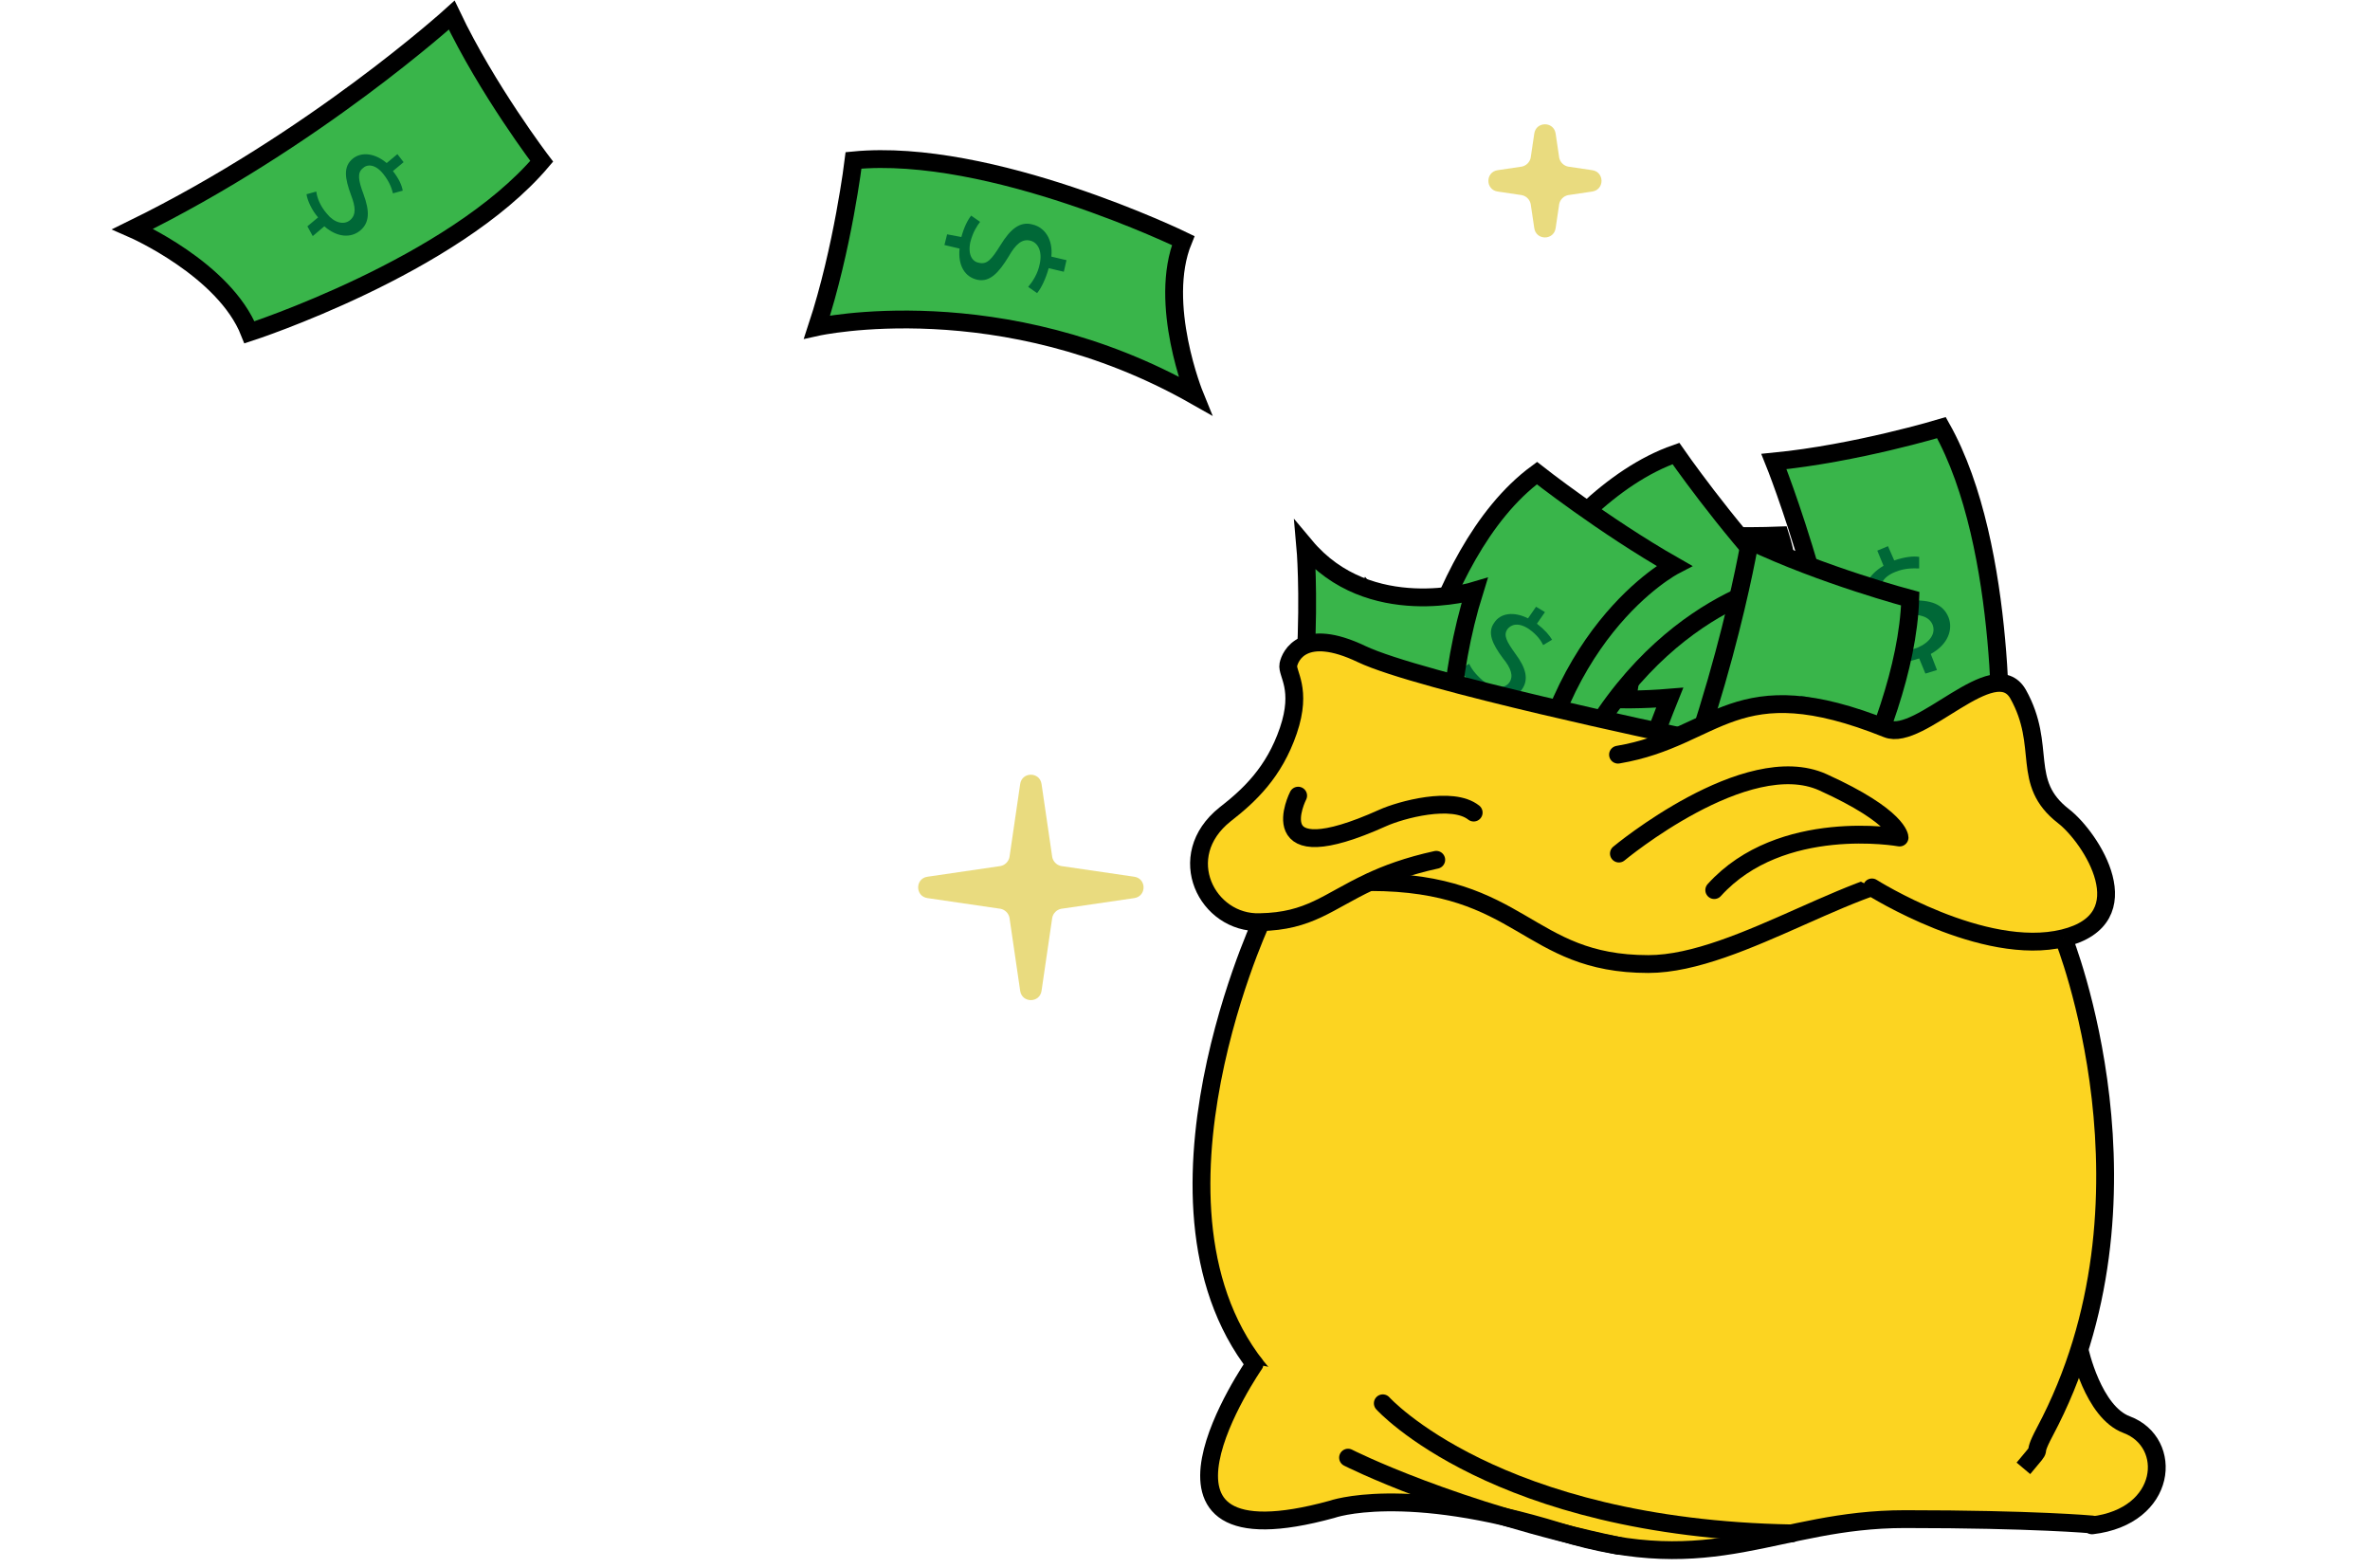 <?xml version="1.0" encoding="utf-8"?>
<!-- Generator: Adobe Illustrator 25.2.1, SVG Export Plug-In . SVG Version: 6.00 Build 0)  -->
<svg version="1.1" id="Camada_1" xmlns="http://www.w3.org/2000/svg" xmlns:xlink="http://www.w3.org/1999/xlink" x="0px" y="0px"
	 viewBox="0 0 266 176" style="enable-background:new 0 0 266 176;" xml:space="preserve">
<style type="text/css">
	.st0{display:none;}
	.st1{display:inline;}
	.st2{display:inline;opacity:0.5;clip-path:url(#SVGID_2_);fill:#8F80BA;enable-background:new    ;}
	.st3{display:inline;clip-path:url(#SVGID_2_);fill:#FFFFFF;filter:url(#Adobe_OpacityMaskFilter);}
	.st4{display:inline;clip-path:url(#SVGID_2_);fill-rule:evenodd;clip-rule:evenodd;}
	.st5{display:inline;clip-path:url(#SVGID_2_);mask:url(#path-4-outside-1_1_);fill:#606063;}
	.st6{display:inline;clip-path:url(#SVGID_2_);fill:#BDC2C4;}
	.st7{display:inline;clip-path:url(#SVGID_2_);fill:#FAF9FA;}
	.st8{display:inline;clip-path:url(#SVGID_2_);fill:#FFFFFF;filter:url(#Adobe_OpacityMaskFilter_1_);}
	.st9{display:inline;clip-path:url(#SVGID_2_);mask:url(#path-8-outside-2_1_);fill:#612F01;}
	.st10{display:inline;clip-path:url(#SVGID_2_);fill:#FEDC90;}
	.st11{display:inline;clip-path:url(#SVGID_2_);fill:#D1884F;}
	.st12{display:inline;clip-path:url(#SVGID_2_);fill:#FFFFFF;filter:url(#Adobe_OpacityMaskFilter_2_);}
	.st13{display:inline;clip-path:url(#SVGID_2_);mask:url(#path-12-outside-3_1_);fill:#612F01;}
	.st14{display:inline;clip-path:url(#SVGID_2_);fill:#FFFFFF;filter:url(#Adobe_OpacityMaskFilter_3_);}
	.st15{display:inline;clip-path:url(#SVGID_2_);mask:url(#path-16-outside-4_1_);fill:#612F01;}
	.st16{display:inline;clip-path:url(#SVGID_2_);fill:#FFFFFF;filter:url(#Adobe_OpacityMaskFilter_4_);}
	.st17{display:inline;clip-path:url(#SVGID_2_);mask:url(#path-20-outside-5_1_);fill:#612F01;}
	.st18{display:inline;clip-path:url(#SVGID_2_);fill:#FFFFFF;filter:url(#Adobe_OpacityMaskFilter_5_);}
	.st19{display:inline;clip-path:url(#SVGID_2_);mask:url(#path-24-outside-6_1_);fill:#612F01;}
	.st20{fill:#39B54A;stroke:#000000;stroke-miterlimit:10;}
	.st21{fill:#39B54A;stroke:#000000;stroke-width:2;stroke-miterlimit:10;}
	.st22{fill:#006837;}
	.st23{fill:#FCD421;}
	.st24{fill:#FCD421;stroke:#000000;stroke-width:2;stroke-linecap:round;stroke-linejoin:round;stroke-miterlimit:10;}
	.st25{fill:none;stroke:#000000;stroke-width:2;stroke-linecap:round;stroke-linejoin:round;stroke-miterlimit:10;}
	.st26{fill:none;stroke:#000000;stroke-width:2;stroke-linecap:round;stroke-miterlimit:10;}
	.st27{fill:#FCD421;stroke:#000000;stroke-width:2;stroke-miterlimit:10;}
	.st28{opacity:0.5;fill:#D4B900;enable-background:new    ;}
</style>
<g class="st0">
	<defs>
		<rect id="SVGID_1_" width="266" height="176"/>
	</defs>
	<clipPath id="SVGID_2_" class="st1">
		<use xlink:href="#SVGID_1_"  style="overflow:visible;"/>
	</clipPath>
	<path class="st2" d="M209.7,56.9c-0.2-1.4-2.2-1.4-2.4,0l-1.2,8.2c-0.1,0.5-0.5,0.9-1,1l-8.2,1.2c-1.4,0.2-1.4,2.2,0,2.4l8.2,1.2
		c0.5,0.1,0.9,0.5,1,1l1.2,8.2c0.2,1.4,2.2,1.4,2.4,0L211,72c0.1-0.5,0.5-0.9,1-1l8.2-1.2c1.4-0.2,1.4-2.2,0-2.4l-8.2-1.2
		c-0.5-0.1-0.9-0.5-1-1L209.7,56.9z"/>
	<defs>
		<filter id="Adobe_OpacityMaskFilter" filterUnits="userSpaceOnUse" x="133.2" y="113.3" width="93.3" height="62.4">
			<feColorMatrix  type="matrix" values="1 0 0 0 0  0 1 0 0 0  0 0 1 0 0  0 0 0 1 0"/>
		</filter>
	</defs>
	<mask maskUnits="userSpaceOnUse" x="133.2" y="113.3" width="93.3" height="62.4" id="path-4-outside-1_1_" class="st1">
		
			<rect x="132.5" y="112.6" style="clip-path:url(#SVGID_2_);fill:#FFFFFF;filter:url(#Adobe_OpacityMaskFilter);" width="95" height="64"/>
		<path style="clip-path:url(#SVGID_2_);fill-rule:evenodd;clip-rule:evenodd;" d="M223.3,143.1v2.8c0,14.7-19.4,26.5-43.4,26.5
			c-24,0-43.4-11.9-43.4-26.5v-2.9l0,0c0,0,0,0,0,0c0-14.7,19.4-26.5,43.4-26.5C203.9,116.6,223.3,128.4,223.3,143.1
			C223.3,143.1,223.3,143.1,223.3,143.1z"/>
	</mask>
	<path class="st5" d="M223.3,143.1l-3.2,0v0H223.3z M136.5,143.1v-3.2h-3.2v3.2H136.5z M136.5,143.1v3.2h3.2v-3.2H136.5z
		 M220.1,143.1v2.8h6.5v-2.8H220.1z M220.1,146c0,5.8-3.8,11.5-11.2,16c-7.3,4.4-17.5,7.3-29,7.3v6.5c12.5,0,24-3.1,32.4-8.2
		c8.4-5.1,14.3-12.6,14.3-21.5H220.1z M179.9,169.2c-11.5,0-21.7-2.9-29-7.3c-7.3-4.5-11.2-10.2-11.2-16h-6.5
		c0,8.9,5.9,16.4,14.3,21.5c8.4,5.2,19.9,8.2,32.4,8.2V169.2z M139.7,146v-2.9h-6.5v2.9H139.7z M136.5,146.3L136.5,146.3v-6.5l0,0
		V146.3z M139.7,143.1C139.7,143.1,139.7,143.1,139.7,143.1l-6.5,0v0H139.7z M139.7,143.1c0-5.8,3.8-11.5,11.2-16
		c7.3-4.4,17.5-7.3,29-7.3v-6.5c-12.5,0-24,3.1-32.4,8.2c-8.4,5.1-14.3,12.6-14.3,21.5H139.7z M179.9,119.8c11.5,0,21.7,2.9,29,7.3
		c7.3,4.5,11.2,10.2,11.2,16h6.5c0-8.9-5.9-16.4-14.3-21.5c-8.4-5.2-19.9-8.2-32.4-8.2V119.8z M220.1,143.1
		C220.1,143.1,220.1,143.1,220.1,143.1l6.5,0c0,0,0,0,0,0H220.1z"/>
	<path class="st6" d="M223.3,146c0,14.7-19.4,26.5-43.4,26.5c-24,0-43.4-11.9-43.4-26.5v-2.9h86.8V146z"/>
	<path class="st7" d="M223.3,143.1c0,14.7-19.4,26.5-43.4,26.5c-24,0-43.4-11.9-43.4-26.5c0-14.7,19.4-26.5,43.4-26.5
		C203.9,116.6,223.3,128.4,223.3,143.1z"/>
	<defs>
		<filter id="Adobe_OpacityMaskFilter_1_" filterUnits="userSpaceOnUse" x="141.3" y="110.3" width="77.5" height="55.4">
			<feColorMatrix  type="matrix" values="1 0 0 0 0  0 1 0 0 0  0 0 1 0 0  0 0 0 1 0"/>
		</filter>
	</defs>
	<mask maskUnits="userSpaceOnUse" x="141.3" y="110.3" width="77.5" height="55.4" id="path-8-outside-2_1_" class="st1">
		
			<rect x="140.5" y="109.5" style="clip-path:url(#SVGID_2_);fill:#FFFFFF;filter:url(#Adobe_OpacityMaskFilter_1_);" width="79" height="57"/>
		<path style="clip-path:url(#SVGID_2_);fill-rule:evenodd;clip-rule:evenodd;" d="M215.5,135.3c0,0,0-0.1,0-0.1
			c0-12-15.9-21.7-35.5-21.7s-35.5,9.7-35.5,21.7c0,0,0,0,0,0h0v5.5c0,12,15.9,21.7,35.5,21.7c19.6,0,35.5-9.7,35.5-21.7V135.3z"/>
	</mask>
	<path class="st9" d="M215.5,135.3l-3.2,0v0v0H215.5z M144.5,135.2v3.2h3.2l0-3.2L144.5,135.2z M144.5,135.2V132h-3.2v3.2H144.5z
		 M212.3,135.2C212.3,135.2,212.3,135.3,212.3,135.2l6.5,0.1c0,0,0-0.1,0-0.1H212.3z M180,116.7c9.3,0,17.6,2.3,23.4,5.9
		c5.9,3.6,8.9,8.1,8.9,12.6h6.5c0-7.6-5-13.9-12-18.1c-7-4.3-16.5-6.8-26.8-6.8V116.7z M147.8,135.2c0-4.4,3-9,8.9-12.6
		c5.8-3.6,14.1-5.9,23.4-5.9v-6.5c-10.3,0-19.8,2.5-26.8,6.8c-7,4.3-12,10.6-12,18.1H147.8z M147.8,135.2
		C147.8,135.2,147.8,135.2,147.8,135.2l-6.5,0c0,0,0,0,0,0L147.8,135.2z M144.5,138.5L144.5,138.5l0-6.5h0V138.5z M147.8,140.7v-5.5
		h-6.5v5.5H147.8z M180,159.2c-9.3,0-17.6-2.3-23.4-5.9c-5.9-3.6-8.9-8.1-8.9-12.6h-6.5c0,7.6,5,13.9,12,18.1
		c7,4.3,16.5,6.8,26.8,6.8V159.2z M212.3,140.7c0,4.4-3,9-8.8,12.6c-5.8,3.6-14.1,5.9-23.4,5.9v6.5c10.3,0,19.8-2.5,26.8-6.8
		c7-4.3,12-10.6,12-18.1H212.3z M212.3,135.3v5.4h6.5v-5.4H212.3z"/>
	<path class="st10" d="M215.5,140.7c0,12-15.9,21.7-35.5,21.7c-19.6,0-35.5-9.7-35.5-21.7v-5.5h71V140.7z"/>
	<path class="st11" d="M215.5,135.2c0,12-15.9,21.7-35.5,21.7s-35.5-9.7-35.5-21.7c0-12,15.9-21.7,35.5-21.7
		S215.5,123.2,215.5,135.2z"/>
	<defs>
		<filter id="Adobe_OpacityMaskFilter_2_" filterUnits="userSpaceOnUse" x="147.1" y="103.1" width="77.5" height="55.4">
			<feColorMatrix  type="matrix" values="1 0 0 0 0  0 1 0 0 0  0 0 1 0 0  0 0 0 1 0"/>
		</filter>
	</defs>
	<mask maskUnits="userSpaceOnUse" x="147.1" y="103.1" width="77.5" height="55.4" id="path-12-outside-3_1_" class="st1">
		
			<rect x="146.3" y="102.3" style="clip-path:url(#SVGID_2_);fill:#FFFFFF;filter:url(#Adobe_OpacityMaskFilter_2_);" width="79" height="57"/>
		<path style="clip-path:url(#SVGID_2_);fill-rule:evenodd;clip-rule:evenodd;" d="M221.4,128.2c0-0.1,0-0.1,0-0.2
			c0-12-15.9-21.7-35.5-21.7c-19.6,0-35.5,9.7-35.5,21.7h0v5.5c0,12,15.9,21.7,35.5,21.7c19.6,0,35.5-9.7,35.5-21.7V128.2z"/>
	</mask>
	<path class="st13" d="M221.4,128.2l-3.2,0v0v0H221.4z M150.3,128.1v3.2h3.2v-3.2H150.3z M150.3,128.1v-3.2h-3.2v3.2H150.3z
		 M218.1,128.1c0,0,0,0.1,0,0.1l6.5,0.1c0-0.1,0-0.1,0-0.2H218.1z M185.9,109.6c9.3,0,17.6,2.3,23.4,5.9c5.9,3.6,8.8,8.1,8.8,12.6
		h6.5c0-7.6-5-13.9-12-18.1c-7-4.3-16.5-6.8-26.8-6.8V109.6z M153.6,128.1c0-4.4,3-9,8.9-12.6c5.8-3.6,14.1-5.9,23.4-5.9v-6.5
		c-10.3,0-19.8,2.5-26.8,6.8c-7,4.3-12,10.6-12,18.1H153.6z M150.3,131.3L150.3,131.3l0-6.5h0V131.3z M153.6,133.6v-5.5h-6.5v5.5
		H153.6z M185.9,152c-9.3,0-17.6-2.3-23.4-5.9c-5.9-3.6-8.8-8.1-8.8-12.6h-6.5c0,7.6,5,13.9,12,18.1c7,4.3,16.5,6.8,26.8,6.8V152z
		 M218.1,133.6c0,4.4-3,9-8.9,12.6c-5.8,3.6-14.1,5.9-23.4,5.9v6.5c10.3,0,19.8-2.5,26.8-6.8c7-4.3,12-10.6,12-18.1H218.1z
		 M218.1,128.2v5.3h6.5v-5.3H218.1z"/>
	<path class="st10" d="M221.4,133.6c0,12-15.9,21.7-35.5,21.7c-19.6,0-35.5-9.7-35.5-21.7v-5.5h71V133.6z"/>
	<path class="st11" d="M221.4,128.1c0,12-15.9,21.7-35.5,21.7s-35.5-9.7-35.5-21.7s15.9-21.7,35.5-21.7S221.4,116.1,221.4,128.1z"/>
	<defs>
		<filter id="Adobe_OpacityMaskFilter_3_" filterUnits="userSpaceOnUse" x="132.8" y="92.8" width="77.5" height="55.4">
			<feColorMatrix  type="matrix" values="1 0 0 0 0  0 1 0 0 0  0 0 1 0 0  0 0 0 1 0"/>
		</filter>
	</defs>
	<mask maskUnits="userSpaceOnUse" x="132.8" y="92.8" width="77.5" height="55.4" id="path-16-outside-4_1_" class="st1">
		
			<rect x="132" y="92" style="clip-path:url(#SVGID_2_);fill:#FFFFFF;filter:url(#Adobe_OpacityMaskFilter_3_);" width="79" height="57"/>
		<path style="clip-path:url(#SVGID_2_);fill-rule:evenodd;clip-rule:evenodd;" d="M207,117.8c0,0,0-0.1,0-0.1
			c0-12-15.9-21.7-35.5-21.7c-19.6,0-35.5,9.7-35.5,21.7c0,0,0,0,0,0l0,0v5.5c0,12,15.9,21.7,35.5,21.7s35.5-9.7,35.5-21.7V117.8z"
			/>
	</mask>
	<path class="st15" d="M207,117.8l-3.2,0v0v0H207z M136,117.7v3.2h3.2v-3.2H136z M136,117.7v-3.2h-3.2v3.2H136z M203.8,117.7
		C203.8,117.7,203.8,117.8,203.8,117.7l6.5,0.1c0,0,0-0.1,0-0.1H203.8z M171.5,99.2c9.3,0,17.6,2.3,23.4,5.9
		c5.9,3.6,8.8,8.1,8.8,12.6h6.5c0-7.6-5-13.9-12-18.1c-7-4.3-16.5-6.8-26.8-6.8V99.2z M139.2,117.7c0-4.4,3-9,8.9-12.6
		c5.8-3.6,14.1-5.9,23.4-5.9v-6.5c-10.3,0-19.8,2.5-26.8,6.8c-7,4.3-12,10.6-12,18.1H139.2z M139.2,117.7
		C139.2,117.7,139.2,117.7,139.2,117.7l-6.5,0c0,0,0,0,0,0L139.2,117.7z M136,121L136,121v-6.5l0,0V121z M139.2,123.2v-5.5h-6.5v5.5
		H139.2z M171.5,141.7c-9.3,0-17.6-2.3-23.4-5.9c-5.9-3.6-8.8-8.1-8.8-12.6h-6.5c0,7.6,5,13.9,12,18.1c7,4.3,16.5,6.8,26.8,6.8
		V141.7z M203.8,123.2c0,4.4-3,9-8.8,12.6c-5.8,3.6-14.1,5.9-23.4,5.9v6.5c10.3,0,19.8-2.5,26.8-6.8c7-4.3,12-10.6,12-18.1H203.8z
		 M203.8,117.8v5.4h6.5v-5.4H203.8z"/>
	<path class="st10" d="M207,123.2c0,12-15.9,21.7-35.5,21.7s-35.5-9.7-35.5-21.7v-5.5h71V123.2z"/>
	<path class="st11" d="M207,117.7c0,12-15.9,21.7-35.5,21.7c-19.6,0-35.5-9.7-35.5-21.7c0-12,15.9-21.7,35.5-21.7
		C191.1,96,207,105.7,207,117.7z"/>
	<defs>
		<filter id="Adobe_OpacityMaskFilter_4_" filterUnits="userSpaceOnUse" x="82.7" y="38.5" width="74.5" height="63">
			<feColorMatrix  type="matrix" values="1 0 0 0 0  0 1 0 0 0  0 0 1 0 0  0 0 0 1 0"/>
		</filter>
	</defs>
	<mask maskUnits="userSpaceOnUse" x="82.7" y="38.5" width="74.5" height="63" id="path-20-outside-5_1_" class="st1">
		
			<rect x="71.5" y="25.5" style="clip-path:url(#SVGID_2_);fill:#FFFFFF;filter:url(#Adobe_OpacityMaskFilter_4_);" width="96.9" height="88.9"/>
		<path style="clip-path:url(#SVGID_2_);fill-rule:evenodd;clip-rule:evenodd;" d="M152.1,54.5C152.1,54.5,152.1,54.6,152.1,54.5
			c6,10.5-2.9,26.8-19.9,36.6c-17,9.8-35.6,9.3-41.6-1l0,0l-2.8-4.8c-6-10.4,2.9-26.8,19.9-36.6c17-9.8,35.6-9.3,41.6,1L152.1,54.5z
			"/>
	</mask>
	<path class="st17" d="M152.1,54.5l-2.8,1.6l0,0l0,0L152.1,54.5z M90.6,90.1L89,87.3l2.8-1.6l1.6,2.8L90.6,90.1z M90.6,90.1l1.6,2.8
		l-2.8,1.6l-1.6-2.8L90.6,90.1z M87.9,85.3l2.8-1.6L87.9,85.3z M149.4,49.8l2.8-1.6L149.4,49.8z M149.3,56.2
		C149.3,56.2,149.3,56.2,149.3,56.2l5.6-3.3c0,0,0,0.1,0.1,0.1L149.3,56.2z M130.6,88.3c8.1-4.7,14.1-10.8,17.3-16.8
		c3.3-6.1,3.6-11.5,1.4-15.3L155,53c3.8,6.5,2.6,14.5-1.3,21.7c-3.9,7.2-10.9,14.2-19.8,19.3L130.6,88.3z M93.4,88.5
		c2.2,3.8,7,6.3,14,6.5c6.8,0.2,15.2-2,23.2-6.6l3.2,5.6c-8.9,5.2-18.4,7.7-26.6,7.5c-8.2-0.2-15.6-3.2-19.4-9.7L93.4,88.5z
		 M89,87.3L89,87.3l3.2,5.6l0,0L89,87.3z M90.7,83.7l2.8,4.8l-5.6,3.2L85,86.9L90.7,83.7z M109.4,51.6c-8.1,4.7-14.1,10.8-17.3,16.8
		c-3.3,6.1-3.6,11.5-1.4,15.3L85,86.9c-3.8-6.5-2.6-14.5,1.3-21.7c3.9-7.2,10.9-14.2,19.8-19.3L109.4,51.6z M146.6,51.4
		c-2.2-3.8-7-6.3-14-6.5c-6.8-0.2-15.2,2-23.2,6.6l-3.2-5.6c8.9-5.2,18.4-7.7,26.6-7.5c8.2,0.2,15.6,3.2,19.4,9.7L146.6,51.4z
		 M149.3,56.1l-2.7-4.7l5.6-3.2l2.7,4.7L149.3,56.1z"/>
	<path class="st11" d="M149.4,49.8c-6-10.4-24.6-10.8-41.6-1c-17,9.8-25.9,26.2-19.9,36.6l2.8,4.8l61.5-35.5L149.4,49.8z"/>
	<path class="st10" d="M152.1,54.6c-6-10.4-24.6-10.8-41.6-1c-17,9.8-25.9,26.2-19.9,36.6c6,10.4,24.6,10.8,41.6,1
		C149.2,81.3,158.1,65,152.1,54.6z"/>
	<defs>
		<filter id="Adobe_OpacityMaskFilter_5_" filterUnits="userSpaceOnUse" x="8.4" y="6.3" width="69.3" height="69.3">
			<feColorMatrix  type="matrix" values="1 0 0 0 0  0 1 0 0 0  0 0 1 0 0  0 0 0 1 0"/>
		</filter>
	</defs>
	<mask maskUnits="userSpaceOnUse" x="8.4" y="6.3" width="69.3" height="69.3" id="path-24-outside-6_1_" class="st1">
		
			<rect x="-5.1" y="-7.1" style="clip-path:url(#SVGID_2_);fill:#FFFFFF;filter:url(#Adobe_OpacityMaskFilter_5_);" width="96.2" height="96.2"/>
		<path style="clip-path:url(#SVGID_2_);fill-rule:evenodd;clip-rule:evenodd;" d="M15.9,64.1C15.9,64.1,15.9,64.1,15.9,64.1
			c-8.5-8.5-4.1-26.6,9.8-40.5c13.9-13.9,32-18.2,40.5-9.8c0,0,0,0,0,0l3.9,3.9c8.5,8.5,4.1,26.6-9.8,40.5s-32,18.2-40.5,9.8
			L15.9,64.1z"/>
	</mask>
	<path class="st19" d="M66.2,13.9l-2.3,2.3l0,0L66.2,13.9z M18.2,61.8c0.1,0.1,0.2,0.2,0.3,0.3c0,0,0.1,0.1,0.1,0.1
		c0,0,0,0.1,0.1,0.1c0,0,0,0.1,0,0.1c0,0,0,0,0,0.1c0,0,0,0,0,0c0,0,0,0,0,0c0,0,0,0,0,0c0,0,0,0,0,0l0,0l0,0l0,0c0,0,0,0,0,0
		c0,0,0,0,0,0c0,0,0,0,0,0c0,0,0,0,0-0.1c0,0,0,0,0-0.1c0,0,0-0.1-0.1-0.1s-0.1-0.1-0.1-0.1C18.4,62,18.3,61.9,18.2,61.8l-4.6,4.6
		c-0.1-0.1-0.2-0.2-0.3-0.3c0,0-0.1-0.1-0.1-0.1c0,0,0-0.1-0.1-0.1c0,0,0-0.1,0-0.1c0,0,0,0,0-0.1c0,0,0,0,0,0c0,0,0,0,0,0
		c0,0,0,0,0,0c0,0,0,0,0,0c0,0,0,0,0,0l0,0h0c0,0,0,0,0,0c0,0,0,0,0,0c0,0,0,0,0,0c0,0,0,0,0,0.1c0,0,0,0,0,0.1c0,0,0,0.1,0.1,0.1
		c0,0,0.1,0.1,0.1,0.1c0.1,0.1,0.1,0.2,0.3,0.3L18.2,61.8z M28,25.9C21.4,32.5,17.2,40,15.6,46.7c-1.6,6.7-0.5,12,2.6,15.2l-4.6,4.6
		c-5.3-5.3-6.3-13.3-4.4-21.3c1.9-8,6.8-16.5,14.1-23.8L28,25.9z M63.9,16.2c-3.1-3.1-8.4-4.3-15.2-2.6c-6.7,1.6-14.1,5.8-20.7,12.4
		l-4.6-4.6c7.3-7.3,15.8-12.2,23.8-14.1c7.9-1.9,15.9-1,21.3,4.4L63.9,16.2z M63.9,16.2C63.9,16.2,63.9,16.2,63.9,16.2l4.6-4.6
		c0,0,0,0,0,0L63.9,16.2z M67.8,20.1l-3.9-3.9l4.6-4.6l3.9,3.9L67.8,20.1z M58,56c6.6-6.6,10.8-14.1,12.4-20.7
		c1.6-6.7,0.5-12-2.6-15.2l4.6-4.6c5.3,5.3,6.3,13.3,4.4,21.3c-1.9,8-6.8,16.5-14.1,23.8L58,56z M22.1,65.7
		c3.1,3.1,8.4,4.3,15.2,2.6C43.9,66.8,51.4,62.5,58,56l4.6,4.6c-7.3,7.3-15.8,12.2-23.8,14.1c-7.9,1.9-15.9,1-21.3-4.4L22.1,65.7z
		 M18.2,61.8l3.9,3.9l-4.6,4.6l-3.9-3.9L18.2,61.8z"/>
	<path class="st10" d="M19.8,68c8.5,8.5,26.6,4.1,40.5-9.8s18.2-32,9.8-40.5l-3.9-3.9L15.9,64.1L19.8,68z"/>
	<path class="st11" d="M15.9,64.1c8.5,8.5,26.6,4.1,40.5-9.8s18.2-32,9.8-40.5c-8.5-8.5-26.6-4.1-40.5,9.8
		C11.8,37.5,7.4,55.6,15.9,64.1z"/>
</g>
<path class="st20" d="M186.3,101.9c-1.6-15.4,14.6-34.7,14.6-34.7c7.1,2.9,15.7,5.5,15.7,5.5c-14.2,10.7-12.2,33.6-12.2,33.6
	C195.7,103.5,186.3,101.9,186.3,101.9z"/>
<path class="st21" d="M217.9,48c7.6,13.5,6.6,37.5,6.6,37.5c-7.6,0.1-15.4,8.2-15.4,8.2c-2.2-22.6-10-41.9-10-41.9
	C208.3,50.9,217.9,48,217.9,48z"/>
<g>
	<path class="st22" d="M216.1,75.6l-0.7-1.7c-1.2,0.4-2.5,0.6-3.3,0.5l0-1.3c0.9,0.1,2,0,3.1-0.4c1.4-0.6,2.1-1.6,1.7-2.6
		c-0.4-0.9-1.4-1.2-3-1.1c-2.3,0.1-3.8-0.1-4.4-1.6c-0.6-1.4,0.2-2.9,1.9-3.9l-0.7-1.7l1.2-0.5l0.7,1.6c1.2-0.4,2.1-0.5,2.8-0.4
		l0,1.3c-0.5,0-1.5-0.1-2.7,0.4c-1.5,0.6-1.8,1.6-1.5,2.3c0.4,0.9,1.3,1,3.2,0.9c2.3-0.1,3.7,0.4,4.3,1.9c0.5,1.3,0,3-2,4.1l0.7,1.8
		L216.1,75.6z"/>
</g>
<path class="st21" d="M199.8,60.1c4.7,14.8-7.3,36.9-7.3,36.9c-7.5-1.4-16.5-2.2-16.5-2.2c12.6-20.4,5.2-35.4,5.2-35.4
	C190.4,60.5,199.8,60.1,199.8,60.1z"/>
<path class="st21" d="M145.7,83.7c11.1,10.9,36.2,10.3,36.2,10.3c2.1-7.3,5.5-15.7,5.5-15.7c-23.9,2-33.9-11.5-33.9-11.5
	C150.3,75.4,145.7,83.7,145.7,83.7z"/>
<g>
	<path class="st22" d="M192.8,84.6l0.6-1.7c-1.2-0.4-2.3-1.1-2.9-1.8l0.9-1c0.6,0.6,1.5,1.3,2.7,1.7c1.4,0.5,2.6,0.1,3-0.9
		c0.3-1-0.3-1.8-1.6-2.8c-1.8-1.4-2.9-2.6-2.4-4.1c0.5-1.4,2-2.1,3.9-1.8l0.6-1.7l1.3,0.4l-0.5,1.7c1.2,0.4,1.9,1,2.4,1.4l-0.9,1
		c-0.4-0.3-1.1-1-2.4-1.4c-1.6-0.5-2.4,0.1-2.6,0.8c-0.3,0.9,0.3,1.6,1.9,2.8c1.9,1.4,2.6,2.6,2.1,4.2c-0.4,1.4-2,2.3-4.1,1.9
		l-0.6,1.8L192.8,84.6z"/>
</g>
<path class="st21" d="M188.1,50.9c-14.6,5.1-25.2,27.9-25.2,27.9c5.6,5.2,11.7,11.9,11.7,11.9c8.8-22.3,25.2-25.3,25.2-25.3
	C193.5,58.7,188.1,50.9,188.1,50.9z"/>
<path class="st21" d="M214.4,67.2c-0.5,15.5-13.8,35.5-13.8,35.5c-6.6-3.8-17.4-1-17.4-1c9.8-20.5,13.2-41,13.2-41
	C204.6,64.6,214.4,67.2,214.4,67.2z"/>
<path class="st21" d="M172.5,53.1c-12.5,9.2-15.9,34.1-15.9,34.1c6.9,3.3,14.7,7.9,14.7,7.9c1.8-23.9,16.6-31.6,16.6-31.6
	C180,59,172.5,53.1,172.5,53.1z"/>
<g>
	<path class="st22" d="M165,78.6l0.9-1.3c-0.9-0.6-1.6-1.5-2-2.2l1-0.6c0.3,0.7,1,1.5,1.8,2.1c1.1,0.7,2.2,0.7,2.7,0
		c0.5-0.7,0.2-1.6-0.7-2.7c-1.2-1.6-1.8-2.9-1-4c0.7-1.1,2.2-1.3,3.8-0.5l0.9-1.3l1,0.6l-0.9,1.3c0.9,0.7,1.4,1.3,1.7,1.8l-1,0.6
		c-0.2-0.4-0.6-1.1-1.6-1.8c-1.2-0.8-2-0.5-2.4,0c-0.5,0.7-0.1,1.4,0.9,2.8c1.2,1.6,1.5,2.9,0.7,4c-0.7,1-2.2,1.4-3.9,0.6l-0.9,1.4
		L165,78.6z"/>
</g>
<path class="st21" d="M141.4,103.6c6.9-22.4,5.1-42.3,5.1-42.3c7.2,8.6,19,5,19,5c-6,19.2-0.7,38.3-0.7,38.3
	C154.5,101.2,141.4,103.6,141.4,103.6z"/>
<g>
	<path class="st22" d="M199.2,90.9l0.3-1.6c-1.1-0.2-2.1-0.8-2.6-1.3l0.7-0.9c0.6,0.5,1.5,1,2.5,1.2c1.3,0.3,2.3-0.2,2.5-1.1
		c0.2-0.9-0.4-1.5-1.7-2.3c-1.7-1-2.7-2-2.4-3.3c0.3-1.3,1.6-2,3.3-1.9l0.3-1.6l1.1,0.2l-0.3,1.5c1.1,0.3,1.8,0.7,2.2,1l-0.7,0.9
		c-0.3-0.3-1-0.8-2.2-1c-1.4-0.3-2.1,0.3-2.2,0.9c-0.2,0.8,0.4,1.4,1.9,2.3c1.7,1.1,2.5,2.1,2.2,3.4c-0.3,1.2-1.5,2.2-3.4,2
		l-0.3,1.6L199.2,90.9z"/>
</g>
<g>
	<path class="st22" d="M148.6,85.3l0.2-1.6c-1.1-0.1-2.2-0.5-2.8-1l0.6-1c0.6,0.5,1.6,0.9,2.6,1c1.3,0.1,2.3-0.4,2.4-1.3
		c0.1-0.9-0.6-1.5-1.9-2.1c-1.8-0.8-2.9-1.7-2.8-3.1c0.1-1.3,1.3-2.2,3.1-2.2l0.2-1.6l1.1,0.1l-0.2,1.5c1.1,0.2,1.8,0.5,2.3,0.8
		l-0.6,1c-0.4-0.2-1.1-0.7-2.3-0.8c-1.4-0.2-2,0.5-2.1,1.1c-0.1,0.8,0.6,1.3,2.1,2c1.8,0.9,2.7,1.8,2.6,3.2
		c-0.1,1.2-1.3,2.3-3.2,2.4l-0.2,1.6L148.6,85.3z"/>
</g>
<path class="st23" d="M178.1,83.6L140.5,100l-1.4,45.5l5,13.8l83,11.5h9.6l5.2-4.8v-4.6c0,0-8.3-4-9-8.3c-0.1-0.5,0.5-2.1,0.5-2.1
	l-0.2-40.8l-3.8-16L178.1,83.6z"/>
<path class="st21" d="M95.8,18c15.4-1.5,37,9,37,9c-2.9,7.1,1.3,17.4,1.3,17.4c-21.7-12.3-42.4-7.7-42.4-7.7
	C94.6,27.9,95.8,18,95.8,18z"/>
<path class="st21" d="M60.8,18.1c-10,11.8-32.8,19.2-32.8,19.2c-2.8-7.1-13.1-11.6-13.1-11.6c20.4-10,35.8-24,35.8-24
	C54.7,10.1,60.8,18.1,60.8,18.1z"/>
<g>
	<path class="st22" d="M34.5,25.4l1.2-1c-0.7-0.8-1.2-1.9-1.3-2.6l1.1-0.3c0.1,0.8,0.5,1.7,1.2,2.5c0.8,1,1.9,1.3,2.6,0.7
		c0.7-0.6,0.6-1.5,0.1-2.8c-0.7-1.9-0.9-3.2,0.2-4.1c1-0.8,2.5-0.6,3.8,0.5l1.2-1l0.7,0.9l-1.2,1c0.7,0.9,1,1.6,1.1,2.2l-1.1,0.3
		c-0.1-0.4-0.3-1.2-1.1-2.2c-0.9-1.1-1.8-1.1-2.3-0.6c-0.6,0.5-0.5,1.3,0.1,2.9c0.7,1.9,0.7,3.2-0.4,4.1c-1,0.8-2.5,0.8-4-0.5
		l-1.3,1.1L34.5,25.4z"/>
</g>
<g>
	<path class="st22" d="M119.4,30.5l-1.7-0.4c-0.3,1.1-0.8,2.2-1.3,2.8l-1-0.7c0.5-0.6,1.1-1.5,1.3-2.6c0.3-1.4-0.2-2.4-1.1-2.6
		c-0.9-0.2-1.6,0.4-2.4,1.8c-1.1,1.8-2.1,2.9-3.5,2.6c-1.4-0.3-2.2-1.6-2-3.5l-1.7-0.4l0.3-1.2l1.6,0.3c0.3-1.1,0.7-1.9,1.1-2.4
		l1,0.7c-0.3,0.4-0.8,1.1-1.1,2.3c-0.3,1.5,0.3,2.2,1,2.3c0.9,0.2,1.4-0.4,2.4-2c1.1-1.8,2.2-2.7,3.6-2.3c1.3,0.3,2.3,1.6,2.1,3.6
		l1.7,0.4L119.4,30.5z"/>
</g>
<path class="st24" d="M188.4,82.6c0,0-29.1-6.1-35.6-9.2c-6.5-3.1-8,0.2-8.2,1.2s1.6,2.7,0,7.4c-1.6,4.7-4.4,7.3-7.1,9.4
	c-5.9,4.7-2,12.3,3.9,12.1c5.6-0.1,7.6-2.3,12.3-4.5c1.9-0.9,4.3-1.8,7.5-2.5"/>
<path class="st24" d="M153.8,99c17.1,0,17.5,9.2,31.2,9.2c10.3,0,24.5-10.9,33.1-10.1"/>
<path class="st24" d="M210.1,99.6c0,0,12.5,7.9,21.5,5.7c9-2.2,3.1-11.3,0-13.7c-4.9-3.8-1.8-7.8-5.1-13.7c-2.7-4.7-11,5.4-14.7,3.9
	c-17.2-6.9-18.9,1-30.2,2.9"/>
<path class="st25" d="M165.4,91.2c-2.4-1.9-8.2-0.3-10.2,0.6c-14,6.3-9.5-2.5-9.5-2.5"/>
<path class="st24" d="M141.5,103.6c0,0-16.1,34.9,1.8,52.3"/>
<path class="st24" d="M140.8,153.1c0,0-16,23.1,8.7,16.3c0,0,8-2.9,25.5,2.5s24.3-1.4,38.8-1.4c14.5,0,21,0.6,21,0.6"/>
<path class="st26" d="M233.4,151.5c0,0,1.5,7,5.3,8.4c5.3,2,4.6,10.3-3.9,11.3"/>
<path class="st25" d="M155.2,157.5c0,0,12.6,14,45.9,14.6"/>
<path class="st25" d="M151.3,163.6c0,0,11.8,6,30.4,9.9"/>
<path class="st25" d="M181.7,95.8c0,0,14.3-11.9,22.9-8c8.6,3.9,8.6,6.2,8.6,6.2s-13.3-2.4-20.8,5.9"/>
<path class="st27" d="M231.6,105.3c0,0,11.8,29.3-2.1,55.4c-1.8,3.4,0.3,0.9-2.4,4.1"/>
<path class="st28" d="M116.9,88c-0.2-1.4-2.2-1.4-2.4,0l-1.2,8.2c-0.1,0.5-0.5,0.9-1,1l-8.2,1.2c-1.4,0.2-1.4,2.2,0,2.4l8.2,1.2
	c0.5,0.1,0.9,0.5,1,1l1.2,8.2c0.2,1.4,2.2,1.4,2.4,0l1.2-8.2c0.1-0.5,0.5-0.9,1-1l8.2-1.2c1.4-0.2,1.4-2.2,0-2.4l-8.2-1.2
	c-0.5-0.1-0.9-0.5-1-1L116.9,88z"/>
<path class="st28" d="M172.2,15c0.2-1.4,2.2-1.4,2.4,0l0.4,2.7c0.1,0.5,0.5,0.9,1,1l2.7,0.4c1.4,0.2,1.4,2.2,0,2.4l-2.7,0.4
	c-0.5,0.1-0.9,0.5-1,1l-0.4,2.7c-0.2,1.4-2.2,1.4-2.4,0l-0.4-2.7c-0.1-0.5-0.5-0.9-1-1l-2.7-0.4c-1.4-0.2-1.4-2.2,0-2.4l2.7-0.4
	c0.5-0.1,0.9-0.5,1-1L172.2,15z"/>
</svg>
